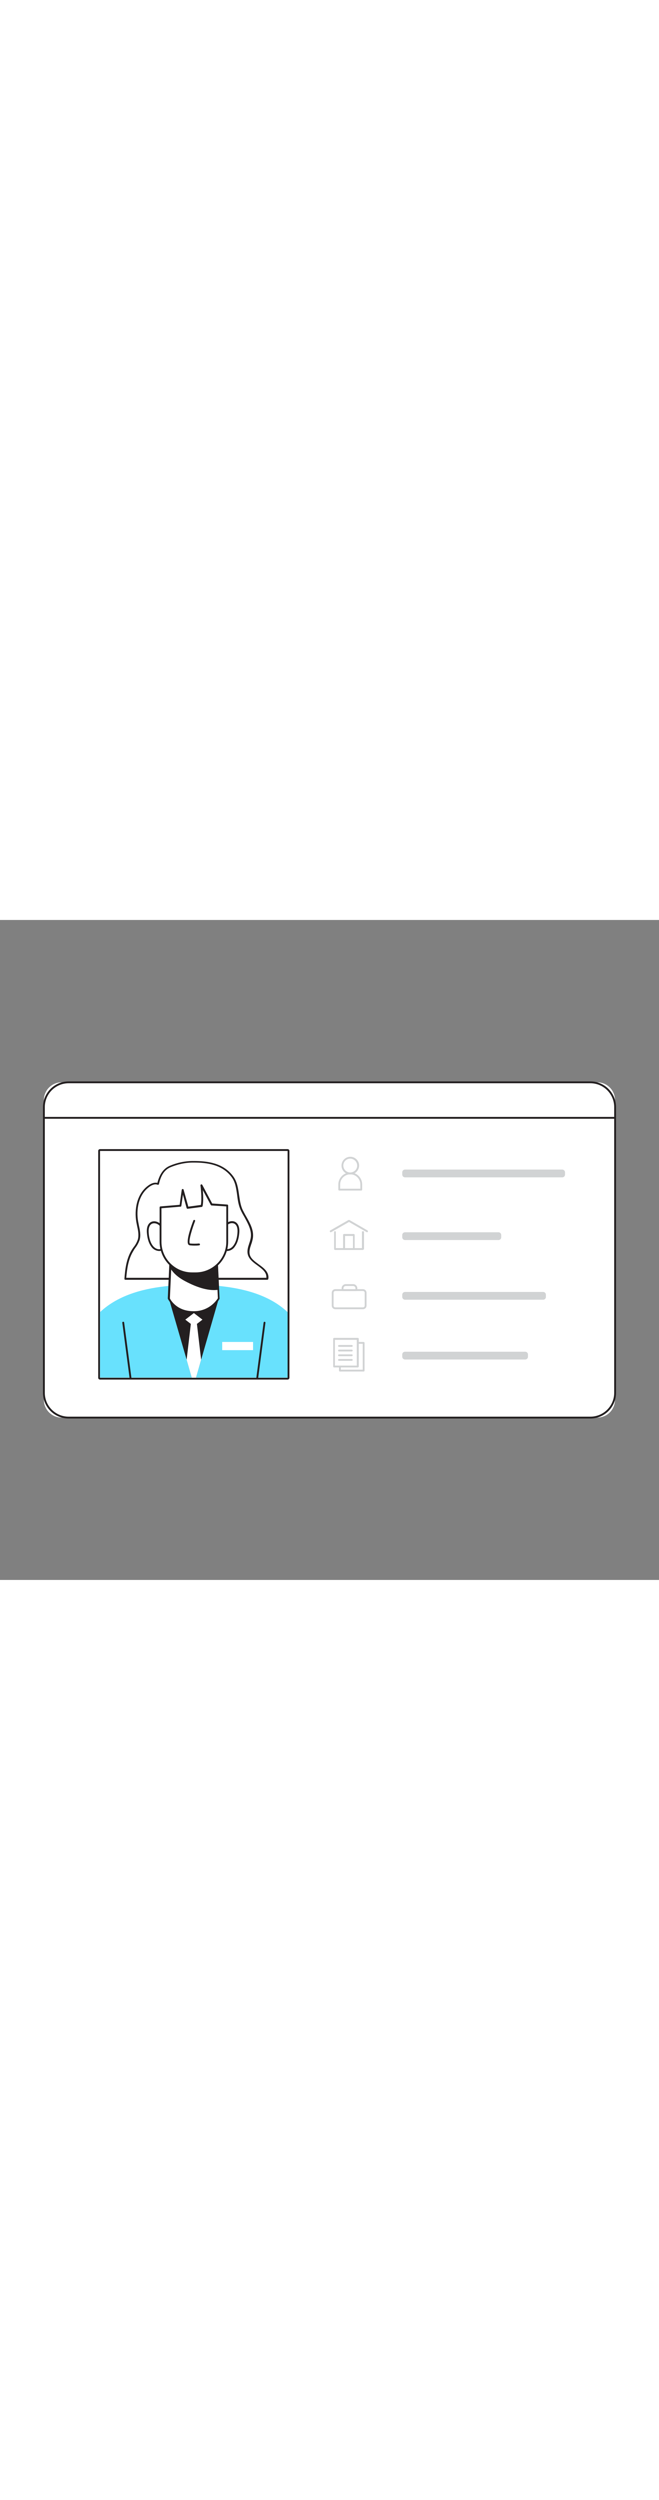 <svg version="1.1" id="Layer_1" xmlns="http://www.w3.org/2000/svg" xmlns:xlink="http://www.w3.org/1999/xlink" x="0px" y="0px" viewBox="0 0 500 500" style="width: 132px;" xml:space="preserve" data-imageid="personal-data-1-78" imageName="Personal Data 1" class="illustrations_image">
<rect x="0" y="0" width="500" height="500" fill="#808080" stroke="none"/>
<style type="text/css">
	.st0_personal-data-1-78{fill:#FFFFFF;}
	.st1_personal-data-1-78{fill:#231F20;}
	.st2_personal-data-1-78{fill:#68E1FD;}
	.st3_personal-data-1-78{fill:#D1D3D4;}
</style>
<g id="Card_personal-data-1-78">
	<path class="st0_personal-data-1-78" d="M46.7,123h406.5c7.4,0,13.4,6,13.4,13.4v227.2c0,7.4-6,13.4-13.4,13.4H46.7c-7.4,0-13.4-6-13.4-13.4V136.4&#10;&#9;&#9;C33.3,129,39.3,123,46.7,123z"/>
	<path class="st1_personal-data-1-78" d="M447.9,377.7H52.1c-10.8,0-19.5-8.7-19.5-19.5V141.8c0-10.8,8.7-19.5,19.5-19.5h395.8&#10;&#9;&#9;c10.8,0,19.5,8.7,19.5,19.5v216.4C467.4,369,458.7,377.7,447.9,377.7z M52.1,123.7c-10,0-18.1,8.1-18.1,18.1v216.4&#10;&#9;&#9;c0,10,8.1,18.1,18.1,18.1h395.8c10,0,18.1-8.1,18.1-18.1V141.8c0-10-8.1-18.1-18.1-18.1L52.1,123.7z"/>
	<path class="st1_personal-data-1-78" d="M466.7,150.6H33.3c-0.4,0-0.7-0.3-0.7-0.7c0-0.4,0.3-0.7,0.7-0.7h433.4c0.4,0,0.7,0.3,0.7,0.7&#10;&#9;&#9;S467.1,150.6,466.7,150.6C466.7,150.6,466.7,150.6,466.7,150.6z"/>
</g>
<g id="ID_Photo_personal-data-1-78">
	<rect x="75.9" y="174.9" class="st0_personal-data-1-78" width="142.3" height="171.8"/>
	<path class="st1_personal-data-1-78" d="M218.2,175v171.8H75.9V175H218.2 M218.2,173.6H75.9c-0.8,0-1.4,0.6-1.4,1.4v171.8c0,0.8,0.6,1.4,1.4,1.4h142.3&#10;&#9;&#9;c0.8,0,1.4-0.6,1.4-1.4V175C219.6,174.2,219,173.6,218.2,173.6z"/>
	<path class="st0_personal-data-1-78" d="M100.6,250.2c-4,6.4-5,14.1-5.5,21.6h107.7c0.1-0.4,0.2-0.9,0.2-1.3c0-7.8-12.4-10-14.1-17.2&#10;&#9;&#9;c-1-4.3,1.8-8.4,2.3-12.8c1-7.3-4.2-13.8-7.5-20.4c-4-8.1-2-18.4-7.2-25.6c-6.9-9.4-18.1-11.4-29.3-11.4&#10;&#9;&#9;c-6.2-0.1-12.4,1.2-18.2,3.7c-5.3,2.3-7.8,7.5-9,13.2c-2.1-0.9-4.7,0.1-6.6,1.4c-8.6,5.9-10.9,17.4-9.2,27.1&#10;&#9;&#9;c0.8,4.6,2.5,9.4,1.1,13.9C104.3,245.3,102.2,247.6,100.6,250.2z"/>
	<path class="st1_personal-data-1-78" d="M202.7,272.6H95.1c-0.2,0-0.4-0.1-0.5-0.2c-0.1-0.1-0.2-0.3-0.2-0.5c0.5-7.1,1.4-15.2,5.6-22l0,0&#10;&#9;&#9;c0.5-0.8,1-1.5,1.5-2.2c1.3-1.6,2.3-3.5,3-5.4c1-3.3,0.3-7-0.5-10.5c-0.2-1-0.4-2.1-0.6-3.1c-1.5-8.8,0-21.3,9.5-27.8&#10;&#9;&#9;c2.3-1.6,4.6-2.2,6.5-1.7c1.7-6.7,4.7-10.9,9.3-12.9c5.8-2.5,12.1-3.8,18.4-3.7c9.9,0,22.3,1.3,29.9,11.7c3,4.1,3.7,9.1,4.4,14&#10;&#9;&#9;c0.6,4,1.1,8.1,2.9,11.7c0.8,1.5,1.6,3.1,2.5,4.6c2.9,5.1,5.9,10.4,5.1,16.3c-0.3,1.7-0.7,3.3-1.3,4.9c-0.9,2.6-1.7,5.1-1.1,7.6&#10;&#9;&#9;c0.7,3.1,3.7,5.2,6.8,7.5c3.6,2.6,7.4,5.4,7.4,9.9c0,0.5-0.1,1-0.2,1.5C203.4,272.3,203.1,272.6,202.7,272.6z M95.8,271.1h106.3&#10;&#9;&#9;c0-0.2,0-0.4,0-0.6c0-3.8-3.3-6.2-6.8-8.8c-3.2-2.3-6.4-4.7-7.3-8.3c-0.7-2.9,0.2-5.7,1.1-8.4c0.5-1.5,1-3.1,1.2-4.6&#10;&#9;&#9;c0.7-5.4-2.2-10.4-4.9-15.4c-0.9-1.5-1.8-3.1-2.5-4.6c-1.9-3.8-2.5-8-3-12.1c-0.7-4.9-1.3-9.6-4.1-13.4&#10;&#9;&#9;c-7.2-9.8-19.1-11.1-28.7-11.1c-6.1-0.1-12.2,1.2-17.9,3.6c-4.3,1.9-7.1,5.9-8.6,12.7c-0.1,0.4-0.5,0.6-0.9,0.5c0,0-0.1,0-0.1,0&#10;&#9;&#9;c-2.1-0.9-4.6,0.4-5.9,1.3c-8.9,6.1-10.4,18-8.9,26.4c0.2,1,0.4,2,0.6,3.1c0.8,3.7,1.6,7.5,0.5,11.2c-0.8,2.1-1.8,4-3.2,5.8&#10;&#9;&#9;c-0.5,0.7-1,1.4-1.4,2.2l0,0C97.3,256.9,96.4,264.4,95.8,271.1z M100.6,250.2L100.6,250.2z"/>
	<path class="st2_personal-data-1-78 targetColor" d="M218.2,297.1v49.6H75.9v-49.6c14.4-13.6,35-18.3,52.6-19.9c6.8-0.6,13.1-0.7,18.5-0.7h1.3&#10;&#9;&#9;c5,0,10.8,0.2,16.9,0.7c0.1,0,0.2,0,0.3,0C183.2,278.9,203.8,283.5,218.2,297.1z" style="fill: rgb(104, 225, 253);"/>
	<path class="st1_personal-data-1-78" d="M166,286.8L166,286.8L166,286.8l-13.4,46.4l-3.9,13.5h-3.2l-3.9-13.6L128.2,287l-0.1-0.1l0,0&#10;&#9;&#9;C137.2,284.1,156.9,284.1,166,286.8z"/>
	<path class="st0_personal-data-1-78" d="M128.1,286.8c0,0,4.7,10.3,18.5,10.3s19.4-10.3,19.4-10.3l-1.8-40.4H130L128.1,286.8z"/>
	<path class="st1_personal-data-1-78" d="M146.6,297.8c-14.1,0-19.1-10.6-19.2-10.7c0-0.1-0.1-0.2-0.1-0.3l1.8-40.4c0-0.4,0.3-0.7,0.7-0.7h34.2&#10;&#9;&#9;c0.4,0,0.7,0.3,0.7,0.7l1.9,40.4c0,0.1,0,0.3-0.1,0.4C162.3,294,154.7,298,146.6,297.8z M128.9,286.7c0.6,1.3,5.4,9.7,17.8,9.7&#10;&#9;&#9;c7.5,0.2,14.5-3.5,18.6-9.8l-1.8-39.5h-32.8L128.9,286.7z"/>
	<path class="st1_personal-data-1-78" d="M130,263.7c2.4,3.8,6.3,6.8,10.3,9.1c6.8,3.8,16.9,8,25.1,6.7l-1.4-17.1c-6,0.8-12.1,0.8-18.1,0.1&#10;&#9;&#9;c-5.3-0.5-10.8-1-15.6-3C129.4,259.1,128.9,262,130,263.7z"/>
	<path class="st1_personal-data-1-78" d="M162.3,280.4c-8.3,0-17.3-4.3-22.3-7s-8.4-5.8-10.6-9.3c-1-1.5-0.9-4-0.1-4.9c0.3-0.4,0.8-0.5,1.3-0.3&#10;&#9;&#9;c4.9,2,10.5,2.5,15.4,3c6,0.7,12,0.6,18-0.1c0.2,0,0.4,0,0.5,0.1c0.2,0.1,0.3,0.3,0.3,0.5l1.4,17.1c0,0.4-0.2,0.7-0.6,0.7&#10;&#9;&#9;C164.5,280.3,163.4,280.4,162.3,280.4z M130.3,260.2c-0.3,1-0.2,2.2,0.3,3.1l0,0c2,3.3,5.4,6.2,10.1,8.8c5.4,3,15.5,7.7,24,6.7&#10;&#9;&#9;l-1.2-15.7c-5.8,0.7-11.7,0.7-17.6,0C140.9,262.7,135.3,262.2,130.3,260.2L130.3,260.2z M130.1,260.1L130.1,260.1z"/>
	<polygon class="st0_personal-data-1-78" points="147.1,307.8 140.6,302.8 147.1,297.8 153.6,302.8 &#9;"/>
	<polygon class="st0_personal-data-1-78" points="152.6,333.2 148.7,346.8 145.5,346.8 141.6,333.2 144.8,306 144.8,306 144.9,305.1 145,304.5 &#10;&#9;&#9;149.2,304.5 149.3,305.1 149.4,306 149.4,306 &#9;"/>
	<path class="st1_personal-data-1-78" d="M99,347.5c-0.4,0-0.7-0.3-0.7-0.6l-5.5-41.7c-0.1-0.4,0.2-0.8,0.6-0.8c0.4-0.1,0.8,0.2,0.8,0.6l0,0l5.5,41.7&#10;&#9;&#9;C99.8,347,99.5,347.4,99,347.5L99,347.5z"/>
	<path class="st1_personal-data-1-78" d="M195.2,347.5h-0.1c-0.4-0.1-0.7-0.4-0.6-0.8L200,305c0.1-0.4,0.4-0.7,0.8-0.6s0.7,0.4,0.6,0.8l-5.5,41.7&#10;&#9;&#9;C195.8,347.2,195.5,347.5,195.2,347.5z"/>
	<path class="st0_personal-data-1-78" d="M168.6,237.1c1.1-9.5,12.9-11.8,12.3-0.6c-0.2,3.8-1.1,7.7-3.1,10.5s-5.2,4-7.9,2.5"/>
	<path class="st1_personal-data-1-78" d="M172.4,250.8c-1,0-2-0.3-2.8-0.8c-0.3-0.2-0.5-0.6-0.3-1c0,0,0,0,0,0c0.2-0.3,0.7-0.5,1-0.2&#10;&#9;&#9;c2.1,1.3,5,0.4,6.9-2.3c1.7-2.3,2.8-5.9,3-10.1c0.2-4-1.2-6.5-3.8-6.7c-3-0.3-6.5,2.7-7.1,7.4c0,0.4-0.4,0.7-0.8,0.6&#10;&#9;&#9;c-0.4,0-0.7-0.4-0.6-0.8c0.7-5.8,5-9,8.6-8.7c2.7,0.2,5.4,2.5,5.1,8.2c-0.2,3.2-0.9,7.6-3.3,10.9&#10;&#9;&#9;C177,249.4,174.8,250.7,172.4,250.8z"/>
	<path class="st0_personal-data-1-78" d="M124.4,237.1c-1.1-9.5-12.9-11.8-12.3-0.6c0.2,3.8,1.1,7.7,3.1,10.5s5.3,4,7.9,2.5"/>
	<path class="st1_personal-data-1-78" d="M120.7,250.8c-2.4-0.1-4.7-1.4-6-3.4c-2.4-3.3-3.1-7.7-3.3-10.9c-0.3-5.7,2.4-8,5.1-8.2&#10;&#9;&#9;c3.6-0.3,7.9,2.9,8.6,8.7c0.1,0.4-0.2,0.7-0.6,0.8c0,0,0,0,0,0c-0.4,0-0.7-0.2-0.8-0.6c-0.6-4.8-4.1-7.7-7.1-7.4&#10;&#9;&#9;c-2.6,0.2-4,2.7-3.8,6.7c0.2,4.2,1.3,7.8,3,10.1c1.9,2.6,4.8,3.6,6.9,2.3c0.3-0.2,0.8-0.1,1,0.2c0.2,0.3,0.1,0.8-0.2,1&#10;&#9;&#9;C122.6,250.6,121.6,250.8,120.7,250.8z"/>
	<path class="st0_personal-data-1-78" d="M172.4,216.3v27.5c0,13.2-10.7,23.9-23.9,23.9c0,0,0,0,0,0h-2.8c-13.2,0-23.9-10.7-23.9-23.9v-26.1l15-1.3&#10;&#9;&#9;l1.7-11.9l3.8,13.5l10.7-1.4c1.1-4.8,0-15.1-0.2-15.5l7.7,14.4L172.4,216.3z"/>
	<path class="st1_personal-data-1-78" d="M148.5,268.4h-2.8c-13.6,0-24.6-11-24.6-24.6v-26.1c0-0.4,0.3-0.7,0.7-0.7l14.5-1.2l1.6-11.4&#10;&#9;&#9;c0.1-0.3,0.3-0.6,0.7-0.6c0.3,0,0.7,0.2,0.7,0.5l3.6,12.9l9.5-1.3c0.9-4.8-0.2-14.2-0.3-14.7c-0.1-0.4,0.2-0.8,0.6-0.9&#10;&#9;&#9;c0.3-0.1,0.6,0.1,0.8,0.4l7.5,14.1l11.4,0.8c0.4,0,0.7,0.3,0.7,0.7v27.5C173.1,257.3,162.1,268.4,148.5,268.4z M122.5,218.4v25.4&#10;&#9;&#9;c0,12.8,10.4,23.2,23.2,23.2h2.8c12.8,0,23.2-10.4,23.2-23.2v-26.8l-11.2-0.7c-0.2,0-0.5-0.2-0.6-0.4l-6-11.2&#10;&#9;&#9;c0.3,3.6,0.5,9-0.2,12.1c-0.1,0.3-0.3,0.5-0.6,0.6l-10.7,1.4c-0.4,0-0.7-0.2-0.8-0.5l-2.8-10.2l-1.2,8.5c0,0.3-0.3,0.6-0.6,0.6&#10;&#9;&#9;L122.5,218.4z"/>
	<rect x="168.6" y="319.7" class="st0_personal-data-1-78" width="23.4" height="6.2"/>
	<path class="st1_personal-data-1-78" d="M147.4,246.7c-1.1,0-2.3-0.1-3.4-0.2c-0.5-0.1-1-0.4-1.2-0.8c-1.8-3,2.9-15.5,3.9-18c0.1-0.4,0.6-0.6,0.9-0.4&#10;&#9;&#9;c0,0,0,0,0,0c0.4,0.1,0.6,0.5,0.4,0.9c0,0,0,0,0,0c-2.1,5.5-5.1,14.9-4,16.8c0.1,0.1,0.1,0.1,0.1,0.1c2.2,0.2,4.5,0.2,6.8,0&#10;&#9;&#9;c0.4-0.1,0.7,0.2,0.8,0.6c0,0,0,0,0,0c0.1,0.4-0.2,0.8-0.6,0.8c0,0,0,0,0,0C149.9,246.7,148.7,246.7,147.4,246.7z"/>
</g>
<g id="data_personal-data-1-78">
	<path class="st3_personal-data-1-78" d="M307.3,189.1h119.3c1.2,0,2.1,1,2.1,2.1v1.7c0,1.2-1,2.1-2.1,2.1H307.3c-1.2,0-2.1-1-2.1-2.1v-1.7&#10;&#9;&#9;C305.2,190,306.1,189.1,307.3,189.1z"/>
	<path class="st3_personal-data-1-78" d="M307.3,236.6h70.9c1.2,0,2.1,1,2.1,2.1v1.7c0,1.2-1,2.1-2.1,2.1h-70.9c-1.2,0-2.1-1-2.1-2.1v-1.7&#10;&#9;&#9;C305.2,237.5,306.1,236.6,307.3,236.6z"/>
	<path class="st3_personal-data-1-78" d="M307.3,281.8h104.8c1.2,0,2.1,1,2.1,2.1v1.7c0,1.2-1,2.1-2.1,2.1H307.3c-1.2,0-2.1-1-2.1-2.1v-1.7&#10;&#9;&#9;C305.2,282.8,306.1,281.8,307.3,281.8z"/>
	<path class="st3_personal-data-1-78" d="M307.3,327.1h91.2c1.2,0,2.1,1,2.1,2.1v1.7c0,1.2-1,2.1-2.1,2.1h-91.2c-1.2,0-2.1-1-2.1-2.1v-1.7&#10;&#9;&#9;C305.2,328,306.1,327.1,307.3,327.1z"/>
	<path class="st0_personal-data-1-78" d="M274.1,204.3v-3.9c0-4.6-3.7-8.4-8.4-8.4l0,0l0,0c-4.6,0-8.4,3.7-8.4,8.3v0v3.9H274.1z"/>
	<path class="st3_personal-data-1-78" d="M274.1,205h-16.7c-0.4,0-0.7-0.3-0.7-0.7v-3.9c0-5,4.1-9.1,9.1-9.1c5,0,9,4.1,9,9.1v3.9&#10;&#9;&#9;C274.8,204.7,274.5,205,274.1,205z M258.1,203.6h15.3v-3.2c0-4.2-3.4-7.7-7.6-7.7s-7.7,3.4-7.7,7.6c0,0,0,0,0,0V203.6z"/>
	<circle class="st0_personal-data-1-78" cx="265.8" cy="186.1" r="6"/>
	<path class="st3_personal-data-1-78" d="M265.8,192.8c-3.7,0-6.7-3-6.7-6.7s3-6.7,6.7-6.7c3.7,0,6.7,3,6.7,6.7C272.4,189.8,269.4,192.8,265.8,192.8&#10;&#9;&#9;L265.8,192.8z M265.8,180.8c-2.9,0-5.3,2.3-5.3,5.2s2.3,5.3,5.2,5.3c2.9,0,5.3-2.3,5.3-5.2c0,0,0,0,0,0&#10;&#9;&#9;C271,183.2,268.6,180.9,265.8,180.8L265.8,180.8z"/>
	<polygon class="st0_personal-data-1-78" points="275.3,249.2 254.2,249.2 254.2,234.1 264.7,228 275.3,234.1 &#9;"/>
	<path class="st3_personal-data-1-78" d="M275.3,250h-21.1c-0.4,0-0.7-0.3-0.7-0.7v-15.2c0-0.3,0.1-0.5,0.4-0.6l10.6-6.1c0.2-0.1,0.5-0.1,0.7,0&#10;&#9;&#9;l10.6,6.1c0.2,0.1,0.3,0.4,0.4,0.6v15.1C276,249.6,275.7,250,275.3,250C275.3,250,275.3,250,275.3,250z M254.9,248.6h19.7v-14&#10;&#9;&#9;l-9.9-5.7l-9.9,5.7V248.6z"/>
	<rect x="261.1" y="238.6" class="st0_personal-data-1-78" width="7.4" height="10.6"/>
	<path class="st3_personal-data-1-78" d="M268.4,250h-7.4c-0.4,0-0.7-0.3-0.7-0.7c0,0,0,0,0,0v-10.7c0-0.4,0.3-0.7,0.7-0.7l0,0h7.4&#10;&#9;&#9;c0.4,0,0.7,0.3,0.7,0.7c0,0,0,0,0,0v10.6C269.1,249.6,268.8,250,268.4,250C268.4,250,268.4,250,268.4,250z M261.8,248.6h6v-9.2h-6&#10;&#9;&#9;V248.6z"/>
	<polyline class="st0_personal-data-1-78" points="250.9,235.9 264.7,228 278.5,235.9 &#9;"/>
	<path class="st3_personal-data-1-78" d="M278.5,236.6c-0.1,0-0.2,0-0.3-0.1l-13.4-7.7l-13.5,7.7c-0.3,0.2-0.8,0.1-1-0.3s-0.1-0.8,0.3-1l13.8-7.9&#10;&#9;&#9;c0.2-0.1,0.5-0.1,0.7,0l13.7,7.9c0.3,0.2,0.5,0.6,0.3,0.9c0,0,0,0,0,0.1C278.9,236.5,278.7,236.6,278.5,236.6z"/>
	<path class="st0_personal-data-1-78" d="M253.8,280.4h22.2c0.8,0,1.4,0.6,1.4,1.4v11c0,0.8-0.6,1.4-1.4,1.4h-22.2c-0.8,0-1.4-0.6-1.4-1.4v-11&#10;&#9;&#9;C252.3,281,253,280.4,253.8,280.4z"/>
	<path class="st3_personal-data-1-78" d="M275.4,294.9h-21c-1.5,0-2.7-1.2-2.7-2.7v-9.8c0-1.5,1.2-2.7,2.7-2.7c0,0,0,0,0,0h21c1.5,0,2.7,1.2,2.7,2.7v0&#10;&#9;&#9;v9.8C278.1,293.7,276.9,294.9,275.4,294.9z M254.4,281.1c-0.7,0-1.3,0.6-1.3,1.3v9.8c0,0.7,0.6,1.3,1.3,1.3h21&#10;&#9;&#9;c0.7,0,1.3-0.6,1.3-1.3v-9.8c0-0.7-0.6-1.3-1.3-1.3H254.4z"/>
	<path class="st0_personal-data-1-78" d="M261.6,276.6h7c0.9,0,1.7,0.8,1.7,1.7l0,0v2.1l0,0h-10.4l0,0v-2.1C259.9,277.4,260.6,276.6,261.6,276.6z"/>
	<path class="st3_personal-data-1-78" d="M270.4,281.1h-10.5c-0.4,0-0.7-0.3-0.7-0.7v0V279c0-1.7,1.4-3.1,3.1-3.1l0,0h5.7c1.7,0,3.1,1.4,3.1,3.1l0,0&#10;&#9;&#9;v1.4C271.1,280.8,270.8,281.1,270.4,281.1C270.4,281.1,270.4,281.1,270.4,281.1z M260.6,279.7h9.1V279c0-0.9-0.8-1.7-1.7-1.7h0&#10;&#9;&#9;h-5.7c-0.9,0-1.7,0.8-1.7,1.7v0L260.6,279.7z"/>
	<rect x="257.9" y="320.4" class="st0_personal-data-1-78" width="18" height="21"/>
	<path class="st3_personal-data-1-78" d="M275.9,342.1h-18c-0.4,0-0.7-0.3-0.7-0.7v0v-21c0-0.4,0.3-0.7,0.7-0.7h0h18c0.4,0,0.7,0.3,0.7,0.7v0v21&#10;&#9;&#9;C276.6,341.8,276.3,342.1,275.9,342.1L275.9,342.1z M258.6,340.7h16.6v-19.6h-16.6V340.7z"/>
	<rect x="253.4" y="317.4" class="st0_personal-data-1-78" width="18" height="21"/>
	<path class="st3_personal-data-1-78" d="M271.5,339h-18c-0.4,0-0.7-0.3-0.7-0.7l0,0v-21c0-0.4,0.3-0.7,0.7-0.7c0,0,0,0,0,0h18c0.4,0,0.7,0.3,0.7,0.7v0&#10;&#9;&#9;v21C272.2,338.7,271.8,339,271.5,339L271.5,339z M254.1,337.6h16.6v-19.5h-16.6V337.6z"/>
	<path class="st3_personal-data-1-78" d="M266.9,323.4h-9.7c-0.4,0-0.7-0.3-0.7-0.7c0-0.4,0.3-0.7,0.7-0.7h9.7c0.4,0,0.7,0.3,0.7,0.7&#10;&#9;&#9;C267.6,323.1,267.3,323.4,266.9,323.4z"/>
	<path class="st3_personal-data-1-78" d="M266.9,326.9h-9.7c-0.4,0-0.7-0.3-0.7-0.7c0-0.4,0.3-0.7,0.7-0.7h9.7c0.4,0,0.7,0.3,0.7,0.7&#10;&#9;&#9;S267.3,326.9,266.9,326.9C266.9,326.9,266.9,326.9,266.9,326.9z"/>
	<path class="st3_personal-data-1-78" d="M266.9,330.5h-9.7c-0.4,0-0.7-0.3-0.7-0.7c0-0.4,0.3-0.7,0.7-0.7h9.7c0.4,0,0.7,0.3,0.7,0.7&#10;&#9;&#9;C267.6,330.1,267.3,330.4,266.9,330.5z"/>
	<path class="st3_personal-data-1-78" d="M266.9,334h-9.7c-0.4,0-0.7-0.3-0.7-0.7c0-0.4,0.3-0.7,0.7-0.7h9.7c0.4,0,0.7,0.3,0.7,0.7S267.3,334,266.9,334&#10;&#9;&#9;C266.9,334,266.9,334,266.9,334z"/>
</g>
</svg>